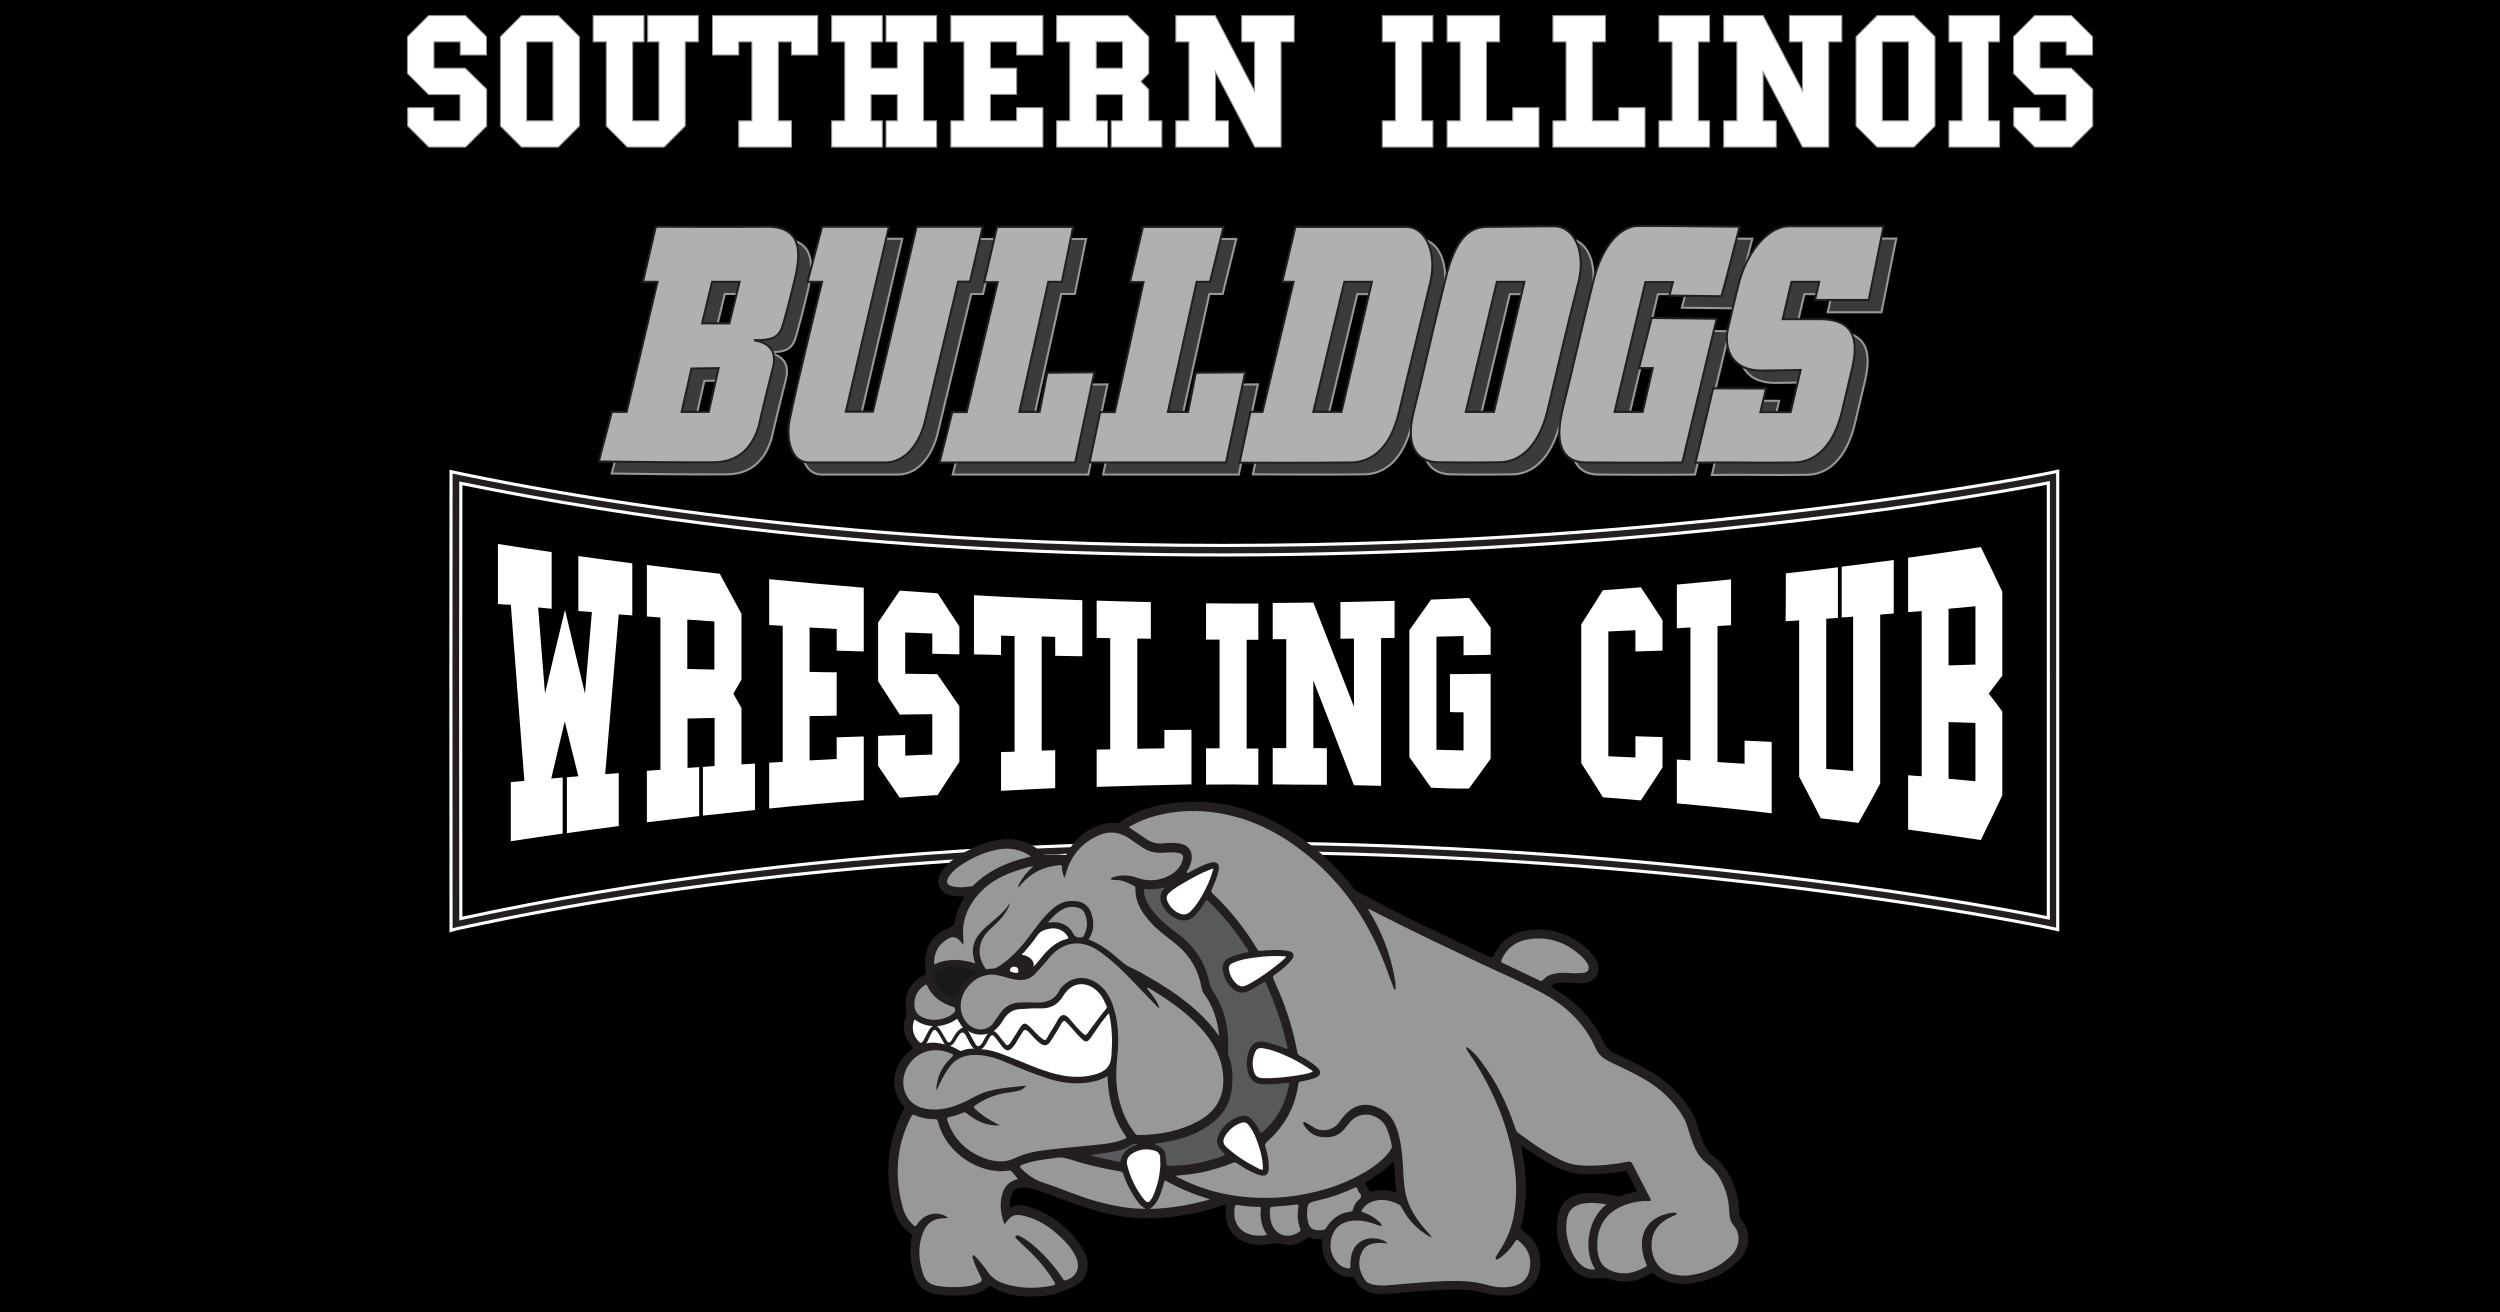 <?xml version="1.0" encoding="utf-8"?>
<!-- Generator: Adobe Illustrator 26.5.0, SVG Export Plug-In . SVG Version: 6.00 Build 0)  -->
<svg version="1.1" id="Banner_00000002370928143762477440000003144886751426026925_"
	 xmlns="http://www.w3.org/2000/svg" xmlns:xlink="http://www.w3.org/1999/xlink" x="0px" y="0px" viewBox="0 0 1200 630"
	 style="enable-background:new 0 0 1200 630;" xml:space="preserve">
<style type="text/css">
	.st0{fill:#231F20;stroke:#FFFFFF;stroke-width:1.5;stroke-miterlimit:10;}
	.st1{fill:#FFFFFF;}
	.st2{fill:#231F20;}
	.st3{fill:#989898;}
	.st4{fill:#58595B;}
	.st5{fill:#191919;}
	.st6{fill:#3A3B3A;stroke:#989898;stroke-miterlimit:10;}
	.st7{fill:#B0B0B0;stroke:#231F20;stroke-miterlimit:10;}
	.st8{fill:#FFFFFF;stroke:#939598;stroke-width:0.5;stroke-miterlimit:10;}
</style>
<rect width="1200" height="630"/>
<g id="BD_Wrestling_Logo">
	<g id="Banner">
		<path id="White_Banner_Rim" class="st0" d="M216.5,446.6l0-2.8c-0.1-64.2-0.1-186.5,0-214.6l0-2.8l2.8,0.6
			c128.3,26.6,257.3,34.8,368,34.8c58.4,0,111.6-2.3,157-5.4c74.4-5.1,135.8-12.9,174.3-18.5c41.7-6.1,66.1-11,66.3-11.1l2.8-0.6
			v220l-2.8-0.6c-0.2-0.1-24.6-5.2-66.3-11.6c-38.5-5.9-99.9-14-174.3-19.3c-45-3.2-97.9-5.6-155.8-5.6
			c-110.9,0-240.4,8.7-369.2,36.7L216.5,446.6z M221.2,232c-0.1,32.1-0.1,146,0,208.9c86-18.6,179.4-30.1,277.6-34.4
			c79.4-3.5,162.2-2.2,246,3.8c74.5,5.3,136.1,13.4,174.7,19.3c33.7,5.1,56.1,9.5,63.7,11V231.8c-7.5,1.5-30,5.6-63.7,10.6
			c-38.5,5.6-100.1,13.4-174.7,18.5c-83.8,5.7-166.5,7-246,3.7C400.6,260.6,307.2,249.6,221.2,232z"/>
		<g id="WRESTLING_CLUB">
			<g>
				<path id="W-WRESTLING-CLUB_00000133517151542650085400000015009520575294465207_" class="st1" d="M239,289.9
					c0-9.6,0-19.2,0-28.8c8.6,1.4,17.2,2.7,25.8,3.9c0,9.1,0,18.1,0,27.2c-2.2-0.2-4.3-0.4-6.5-0.6c1.1,13.9,2.2,27.7,3.3,41.3
					c3.2-13.7,6.4-27.1,9.6-40.2c3.2,13.7,6.4,27.1,9.6,40.2c1.1-13.1,2.2-26.2,3.3-39.1c-2.2-0.2-4.3-0.4-6.5-0.5
					c0-8.8,0-17.6,0-26.4c8.6,1.2,17.2,2.4,25.9,3.5c0,8.3,0,16.7,0,25c-2.2-0.2-4.3-0.3-6.5-0.5c-2.2,25.2-4.3,50.8-6.5,76.7
					c2.2-0.2,4.3-0.3,6.5-0.5c0,8.5,0,16.9,0,25.4c-8.3,1.1-16.6,2.2-24.9,3.4c0-8.9,0-17.8,0-26.8c1.8-0.2,3.7-0.3,5.5-0.5
					c-2.2-8.6-4.3-17.4-6.5-26.3c-2.2,9-4.3,18.1-6.5,27.4c1.8-0.2,3.7-0.3,5.5-0.5c0,9,0,17.9,0,26.9c-8.3,1.2-16.6,2.4-24.9,3.7
					c0-9.5,0-18.9,0-28.4c2.2-0.2,4.3-0.4,6.5-0.6c-2.2-27.8-4.3-55.9-6.5-84.5C243.3,290.3,241.1,290.1,239,289.9z"/>
				<path id="R-WRESTLING-CLUB_00000145050103143036077300000006741481062741547943_" class="st1" d="M310.5,394.7
					c0-8.2,0-16.5,0-24.7c2.2-0.2,4.3-0.3,6.5-0.5c0-24.4,0-48.7,0-73.1c-2.2-0.2-4.3-0.3-6.5-0.5c0-8.2,0-16.5,0-24.7
					c11.7,1.5,23.3,2.9,35,4.2c3.5,6.5,6.9,12.9,10.4,19.2c0,10.5,0,21.1,0,31.6c-1.3,2.2-2.6,4.5-3.9,6.8c1.3,2.3,2.6,4.5,3.9,6.8
					c0,9,0,18.1,0,27.1c2.2-0.1,4.3-0.3,6.5-0.4c0,7.4,0,14.9,0,22.3c-8.3,0.9-16.7,1.8-25,2.7c0-7.8,0-15.6,0-23.4
					c1.9-0.1,3.7-0.3,5.6-0.4c0-7.7,0-15.4,0-23.1c-4.3,0.1-8.6,0.2-13,0.3c0,7.9,0,15.8,0,23.7c1.9-0.1,3.7-0.3,5.6-0.4
					c0,7.8,0,15.7,0,23.5C327.1,392.7,318.8,393.7,310.5,394.7z M329.9,321.1c4.3,0.1,8.6,0.2,13,0.3c0-7.7,0-15.4,0-23.1
					c-4.3-0.3-8.6-0.6-13-0.9C329.9,305.3,329.9,313.2,329.9,321.1z"/>
				<path id="E-WRESTLING-CLUB_00000132084773823988388640000013655438105166752386_" class="st1" d="M369.2,388.1
					c0-7.3,0-14.7,0-22c2.2-0.1,4.3-0.3,6.5-0.4c0-21.8,0-43.5,0-65.3c-2.2-0.1-4.3-0.3-6.5-0.4c0-7.3,0-14.7,0-22
					c15.1,1.5,30.3,2.9,45.4,4.1c0,10.2,0,20.4,0,30.6c-4.3-0.1-8.7-0.3-13-0.4c0-3.5,0-6.9,0-10.4c-4.3-0.2-8.7-0.5-13-0.7
					c0,7.1,0,14.2,0,21.3c4.3,0.1,8.7,0.2,13,0.2c0,6.9,0,13.9,0,20.8c-4.3,0.1-8.7,0.2-13,0.2c0,7.1,0,14.2,0,21.3
					c4.3-0.2,8.7-0.5,13-0.7c0-3.5,0-6.9,0-10.4c4.3-0.1,8.7-0.3,13-0.4c0,10.2,0,20.4,0,30.6C399.5,385.2,384.3,386.5,369.2,388.1z
					"/>
				<path id="S-WRESTLING-CLUB_00000078011778071758827810000017019456861709703829_" class="st1" d="M421.5,353.2
					c4.3-0.1,8.7-0.3,13-0.4c0,3.3,0,6.6,0,9.9c4.3-0.2,8.7-0.4,13-0.5c0-6.5,0-12.9,0-19.4c-5.2,0.1-10.4,0.1-15.6,0.2
					c-3.5-5.2-6.9-10.6-10.4-16c0-9.4,0-18.8,0-28.2c3.5-5.2,6.9-10.3,10.4-15.3c6.1,0.4,12.1,0.9,18.2,1.3
					c3.5,5.4,6.9,10.7,10.4,15.9c0,4.5,0,8.9,0,13.4c-4.3-0.1-8.7-0.2-13-0.3c0-3.2,0-6.5,0-9.7c-4.3-0.2-8.7-0.4-13-0.5
					c0,6.6,0,13.2,0,19.8c5.1,0.1,10.3,0.1,15.4,0.2c3.5,5.2,7.1,10.3,10.6,15.4c0,8.9,0,17.8,0,26.7c-3.5,5.2-6.9,10.5-10.4,15.9
					c-6.1,0.4-12.1,0.8-18.2,1.3c-3.5-5-6.9-10.2-10.4-15.3C421.5,362.6,421.5,357.9,421.5,353.2z"/>
				<path id="T-WRESTLING-CLUB_00000056420103275938661160000013151920405524777149_" class="st1" d="M480.5,379.6
					c0-6.2,0-12.4,0-18.6c2.2-0.1,4.3-0.1,6.5-0.2c0-18.5,0-37,0-55.5c-2.2-0.1-4.3-0.1-6.5-0.2c0,3.1,0,6.2,0,9.3
					c-4.3-0.1-8.7-0.2-13-0.3c0-9.5,0-18.9,0-28.4c17.3,1,34.7,1.8,52,2.4c0,9,0,18,0,26.9c-4.3-0.1-8.7-0.1-13-0.2c0-3,0-6.1,0-9.1
					c-2.2-0.1-4.3-0.1-6.5-0.2c0,18.3,0,36.5,0,54.8c2.2-0.1,4.3-0.1,6.5-0.2c0,6.1,0,12.1,0,18.2
					C497.8,378.7,489.1,379.1,480.5,379.6z"/>
				<path id="L2-WRESTLING-CLUB_00000022536462936695180570000007796503923253184670_" class="st1" d="M526.4,377.7
					c0-6,0-11.9,0-17.9c2.2,0,4.3-0.1,6.5-0.1c0-17.8,0-35.6,0-53.4c-2.2,0-4.3-0.1-6.5-0.1c0-6,0-11.9,0-17.9
					c8.7,0.3,17.4,0.5,26,0.7c0,5.9,0,11.7,0,17.6c-2.2,0-4.3-0.1-6.5-0.1c0,17.6,0,35.3,0,52.9c4.3-0.1,8.7-0.1,13-0.2
					c0-2.9,0-5.8,0-8.8c4.3,0,8.7-0.1,13-0.1c0,8.7,0,17.5,0,26.2C556.8,376.8,541.6,377.2,526.4,377.7z"/>
				<path id="I-WRESTLING-CLUB_00000015319994468858473930000008623405718542440330_" class="st1" d="M578.9,376.6
					c0-5.8,0-11.6,0-17.4c2.2,0,4.3,0,6.5,0c0-17.4,0-34.8,0-52.2c-2.2,0-4.3,0-6.5,0c0-5.8,0-11.6,0-17.4
					c8.4,0.1,16.7,0.1,25.1,0.1c0,5.8,0,11.6,0,17.4c-1.9,0-3.7,0-5.6,0c0,17.4,0,34.8,0,52.2c1.9,0,3.7,0,5.6,0
					c0,5.8,0,11.6,0,17.4C595.6,376.5,587.3,376.5,578.9,376.6z"/>
				<path id="N-WRESTLING-CLUB_00000015338576346765732840000011383196320984414345_" class="st1" d="M610.9,376.5
					c0-5.8,0-11.6,0-17.4c2.2,0,4.3,0,6.5,0c0-17.4,0-34.8,0-52.3c-2.2,0-4.3,0-6.5,0c0-5.8,0-11.6,0-17.4c6.5,0,13-0.1,19.5-0.2
					c6.5,16.6,13,33.2,19.5,50c0-10.9,0-21.8,0-32.7c-2.2,0-4.3,0.1-6.5,0.1c0-5.9,0-11.7,0-17.6c8.7-0.2,17.4-0.4,26-0.6
					c0,5.9,0,11.9,0,17.8c-2.2,0-4.3,0.1-6.5,0.1c0,23.6,0,47.3,0,70.9c-4.3-0.1-8.7-0.2-13-0.3c-6.5-16.9-13-33.6-19.5-50.3
					c0,10.8,0,21.6,0,32.5c2.2,0,4.3,0,6.5,0.1c0,5.8,0,11.7,0,17.5C628.3,376.7,619.6,376.6,610.9,376.5z"/>
				<path id="G-WRESTLING-CLUB_00000083071469678296425220000018442396241288766357_" class="st1" d="M686.9,378.1
					c-3.5-4.9-6.9-9.8-10.4-14.7c0-20.3,0-40.6,0-60.9c3.5-4.9,6.9-9.7,10.4-14.7c6.1-0.2,12.1-0.5,18.2-0.8
					c3.5,4.7,6.9,9.5,10.4,14.3c0,4.3,0,8.7,0,13c-4.3,0.1-8.7,0.2-13,0.2c0-3.1,0-6.1,0-9.2c-4.3,0.1-8.7,0.2-13,0.3
					c0,18.1,0,36.2,0,54.3c4.3,0.1,8.7,0.2,13,0.3c0-6.1,0-12.2,0-18.3c-2.2,0-4.3,0-6.5-0.1c0-6.1,0-12.1,0-18.2
					c6.5-0.1,13-0.1,19.5-0.2c0,13.6,0,27.2,0,40.8c-3.5,4.8-6.9,9.6-10.4,14.3C699,378.6,692.9,378.4,686.9,378.1z"/>
				<path id="C-WRESTLING-CLUB_00000048489095346157005340000007213850374934718138_" class="st1" d="M769.4,382.7
					c-3.5-5.6-6.9-11-10.4-16.4c0-22.2,0-44.4,0-66.6c3.5-5.4,6.9-10.9,10.4-16.4c6.1-0.4,12.1-0.9,18.2-1.4
					c3.5,5.2,6.9,10.4,10.4,15.8c0,4.9,0,9.7,0,14.6c-4.3,0.1-8.7,0.3-13,0.4c0-3.4,0-6.8,0-10.2c-4.3,0.2-8.7,0.4-13,0.6
					c0,20,0,39.9,0,59.9c4.3,0.2,8.7,0.4,13,0.6c0-3.4,0-6.8,0-10.2c4.3,0.1,8.7,0.3,13,0.4c0,4.9,0,9.7,0,14.6
					c-3.5,5.3-6.9,10.6-10.4,15.8C781.6,383.6,775.5,383.2,769.4,382.7z"/>
				<path id="L1-WRESTLING-CLUB_00000154420648840175146800000000236278257983449756_" class="st1" d="M804.9,385.6c0-7,0-14,0-21
					c2.2,0.1,4.3,0.2,6.5,0.4c0-21.3,0-42.5,0-63.8c-2.2,0.1-4.3,0.2-6.5,0.4c0-7,0-14,0-21c8.7-0.8,17.3-1.6,26-2.5
					c0,7.3,0,14.7,0,22c-2.2,0.1-4.3,0.3-6.5,0.4c0,21.8,0,43.5,0,65.3c4.3,0.3,8.7,0.5,13,0.8c0-3.7,0-7.4,0-11.1
					c4.3,0.2,8.6,0.4,13,0.6c0,11.4,0,22.8,0,34.3C835.2,388.5,820.1,387,804.9,385.6z"/>
				<path id="U-WRESTLING-CLUB_00000134961699353436532660000005181064121025942191_" class="st1" d="M857.2,275.2
					c8.3-0.9,16.7-1.9,25-2.9c0,8.1,0,16.2,0,24.3c-1.9,0.1-3.7,0.3-5.6,0.4c0,24,0,48.1,0,72.1c4.3,0.3,8.6,0.6,12.9,1
					c0-24.7,0-49.4,0-74.1c-1.8,0.1-3.7,0.3-5.5,0.4c0-8.1,0-16.3,0-24.4c8.3-1,16.6-2.1,25-3.2c0,8.6,0,17.1,0,25.7
					c-2.2,0.2-4.3,0.3-6.5,0.5c0,27,0,54.1,0,81.1c-3.5,6.5-6.9,12.8-10.4,18.9c-6-0.8-12.1-1.5-18.1-2.2c-3.5-6.8-6.9-13.4-10.4-20
					c0-25,0-50,0-75c-2.2,0.1-4.3,0.3-6.5,0.4C857.2,290.6,857.2,282.9,857.2,275.2z"/>
				<path id="B-WRESTLING-CLUB_00000102504925761015190440000006840385274665329076_" class="st1" d="M915.9,398.2
					c0-8.7,0-17.4,0-26.1c2.2,0.2,4.3,0.4,6.5,0.5c0-26.4,0-52.9,0-79.3c-2.2,0.2-4.3,0.4-6.5,0.5c0-8.7,0-17.4,0-26.1
					c11.6-1.6,23.3-3.3,34.9-5.1c3.4,7,6.9,14.1,10.3,21.4c0,13.4,0,26.8,0,40.3c-2.2,2.9-4.3,5.8-6.5,8.6c2.2,2.8,4.3,5.7,6.5,8.6
					c0,13.4,0,26.8,0,40.3c-3.4,7.3-6.9,14.4-10.3,21.4C939.2,401.5,927.5,399.8,915.9,398.2z M935.3,319.4
					c4.3-0.1,8.6-0.3,12.9-0.4c0-9.3,0-18.6,0-28c-4.3,0.4-8.6,0.8-12.9,1.2C935.3,301.3,935.3,310.4,935.3,319.4z M935.3,373.8
					c4.3,0.4,8.6,0.8,12.9,1.2c0-9.3,0-18.6,0-28c-4.3-0.1-8.6-0.3-12.9-0.4C935.3,355.7,935.3,364.7,935.3,373.8z"/>
			</g>
		</g>
	</g>
	<g id="BD-Body">
		<path id="Outline" class="st2" d="M836.2,585.9c-1.2-1.4-1.5-3.1-1.5-4.9c0-4.7-1.2-9.2-3-13.5c-2.1-5-5-9.5-9.5-12.8
			c-3.6-2.7-5-7-6.4-11.1c-1-3-1.7-6.1-3.2-8.8c-5.4-9.6-13.1-16.6-22.6-21.8c-4.9-2.7-9.9-5-14.9-7.4c-2.3-1.1-4-2.7-5.2-5.1
			c-4-8.7-9.9-15.9-17.5-21.6c-2.6-1.9-5.3-3.6-8.1-5.4c1.8-1.7,3.8-1.7,5.9-1.8c3.5,0,6.9,0.5,10.4,0.1c5.8-0.7,8.5-6.1,5.5-11.2
			c-0.9-1.5-1.9-2.9-3.1-4c-8.2-8-18-11.6-29.4-10.1c-7.2,1-12.7,4.6-16.1,11.1c-1.2,2.3-1.2,2.3-3.5,1.2
			c-21-9.9-42.1-19.7-62.5-30.9c-0.5-0.3-1-0.6-1.4-1.1c-7.2-9.3-15.5-17.4-25-24.2c-19.6-14-41-20.6-65.1-16.7
			c-8.2,1.3-16,3.9-22.8,9c-0.4,0.3-0.8,0.3-1.2,0.2c-3-0.4-5.9,0.1-8.7,1.1c-6.7,2.5-11.7,6.9-15,13.3c-0.2,0.4-0.3,1-1.1,0.9
			c-3-0.4-5.9-0.3-8.9-0.2c-0.8,0-1.5-0.2-2.1-0.8c-5.9-5.6-13-7.4-20.8-6.3c-5.6,0.8-10.7,3-15.7,5.6c-4,2.1-7.7,4.5-10.6,8.1
			c-1.4,1.7-2.5,3.5-2.7,5.7c-0.3,3.9,2.3,6.7,6.8,7.5c1.9,0.3,3.8,0.2,5.8,0.4c-0.3,0.5-0.5,0.9-0.7,1.3c-1.8,3.1-3.3,6.4-3.8,10
			c-0.3,2.1-1.1,3-3,3.7c-5.7,2.1-9.6,6-11,12.2c-0.6,2.9-0.6,5.8-0.1,8.7c0.2,1.1-0.1,1.6-1.1,2c-6.2,2.8-9.4,8.6-8.4,15.5
			c0.3,2,0.4,3.8-0.5,5.6c-0.3,0.6-0.4,1.3-0.5,2c-0.5,3.9,0.9,7.2,3.3,10.1c1.3,1.5,1.3,1.5-0.3,2.8c-0.8,0.7-1.7,1.4-2.4,2.2
			c-6.5,6.7-7.1,16.8-1.2,23.9c0.9,1.1,0.9,1.8,0.2,2.9c-0.7,0.9-1.2,2-1.6,3c-6,13.7-7,27.9-3.4,42.3c1.4,5.5,3.8,10.5,8.9,13.7
			c0.7,0.4,0.3,0.8,0.2,1.3c-1.2,6.4-0.8,12.8,1.4,19c1.6,4.5,4.6,7.4,9.2,8.4c4.5,1,9.1,1,13.7,0.8c3.4-0.1,6.7-0.8,9.8-2.2
			c1.4-0.6,2.3-2.4,3.6-2.2c1.3,0.2,2.6,1.4,3.9,2c7.8,3.2,16,3.5,24.2,2.3c4.2-0.6,8-2.4,11.7-4c4.3-1.9,6.9-5.4,7-10.3
			c0.1-3.2-1.2-6.1-2.8-8.7c-5.4-8.4-12.7-14.4-21.8-18.1c-4-1.6-8.3-3.2-12.7-1c-0.1-2.3,0.1-4.4,0.9-6.4c0.8-2,2.2-3.1,4.4-3.2
			c2.5-0.1,4.9,0.4,7.3,1.1c6.9,2.2,13.6,5.2,20.5,7.5c8.4,2.8,16.9,5.1,25.7,5.9c9.5,0.9,18.9-0.1,28.2-1.9
			c5.6-1.1,11.2-2.6,16.6-4.5c0.1,0.2,0.1,0.3,0.1,0.3c-0.1,0.7-0.2,1.5-0.2,2.2c-0.3,6,1.5,11,6.6,14.3c3.4,2.2,7.1,2.8,11.1,2.6
			c3.5-0.1,6.8-1.4,10.4-0.2c3.9,1.2,7.6-0.6,10.8-2.9c0.5-0.3,0.8-0.7,1.6-0.4c1.5,0.7,3,0.9,4.6,0.7c1-0.1,1.4,0.1,1.2,1.2
			c-0.2,0.8-0.1,1.7,0,2.5c0.7,8.7,6.8,15,14.5,14.6c0.7,0,0.9,0.4,1.1,0.9c1.8,3.7,4.7,5.9,8.7,6.8c2.6,0.6,5.2,0.6,7.8,0.3
			c8.5-0.7,17-1.5,25.5-1.9c5.1-0.2,10.2-0.2,15.3,0.4c3.2,0.4,6.3,1.6,9.6,2c4.2,0.6,8.3,0.6,12.3-0.7c8.1-2.6,10.6-10,9.8-17.2
			c-0.6-5.7-3.8-9.9-8.4-13c-0.6-0.4-1.1-0.7-0.8-1.6c3-10.9,3-22,1.2-33.1c-0.3-2-0.7-3.9-1.1-6.2c4,2.8,7.8,5.3,11.7,7.7
			c6.3,3.8,12.9,6.4,20.4,6.3c5.9-0.1,11.7-0.6,17.4-1.5c0.5-0.1,1-0.4,1.4,0.3c1.6,3.1,3.2,6.2,4.9,9.4c-3,0.6-5.8,1.2-8.5,2.3
			c-0.5,0.2-0.9,0-1.3-0.1c-5.4-1.2-10.8-2-16.3-1.3c-6.2,0.8-10.6,4.2-11.8,10c-1.8,8.8,0,17,5.1,24.2c3.2,4.5,7.6,7.1,13.2,6.5
			c2.6-0.3,4.8,0,7.3,0.7c6.6,2.1,12.9,0.7,18.8-2.9c0.8-0.5,1.2-0.5,1.8,0.2c1.1,1.1,2.3,1.9,3.7,2.5c5,2.5,10.2,2.7,15.5,1.8
			c8.3-1.5,15.7-4.9,21.6-11.3C840.3,599.3,840.3,590.6,836.2,585.9z M658.6,571.9c-0.5,0.1-0.9,0-1.2-0.4c-0.2-0.3-0.4-0.5-0.6-0.8
			c-1.8-2.6-1.8-2.9,0.8-4.5c3.9-2.4,7.5-5,10.7-8.3c0.2-0.2,0.4-0.3,0.7-0.6c0.6,5.1,0.4,10,1.4,15.1
			C666.4,571.2,662.6,570.8,658.6,571.9z"/>
		<g id="Gray-Parts">
			<g id="Leg-and-Paw">
				<path id="Leg-and-Paw-1" class="st3" d="M482.3,587.5c0.1-0.1,0.2-0.1,0.2-0.2c2.9-4.1,4.5-4.8,9.3-3.6
					c6.7,1.6,12.3,5.4,17.3,10.1c3,2.8,5.7,5.9,7.4,9.7c2.2,4.9,0.3,9.3-4.7,11c-0.7,0.2-1.1,0.1-1.5-0.5c-3.9-6-8.6-11.3-13.9-15.9
					c-1.8-1.6-3.7-3-5.8-4.2c-0.5-0.3-1.1-0.5-1.6-0.7c-0.5-0.2-1.1-0.4-1.5,0.1c-0.4,0.6,0.1,1.1,0.5,1.4c1.7,1.6,3.3,3.3,5.1,4.9
					c5,4.7,9.4,9.8,13,15.8c0.5,0.9,0.6,1.3-0.6,1.6c-7.9,1.6-15.8,1.7-23.6-0.9c-3.1-1-5.7-2.7-7.7-5.5c-1.8-2.6-3.7-5.1-5.9-7.3
					c-0.3-0.3-0.7-1-1.2-0.7c-0.6,0.3-0.2,1-0.1,1.5c1,3.2,2.4,6.1,3.9,9.1c0.6,1.3,0.3,1.9-0.8,2.5c-2,1-4.2,1.6-6.4,1.8
					c-4.8,0.5-9.6,0.5-14.3-0.4c-3.1-0.6-5.3-2.4-6.3-5.5c-2.2-6.8-2.7-13.6,0.1-20.3c1.7-4.1,4.8-6.4,9.3-6.5
					c0.8,0,1.6-0.1,2.6-0.2c-3.5-2.9-8.8-2.7-12.4,0.3c-1,0.9-2,1.9-2.6,3c-0.5,0.8-0.8,0.9-1.5,0.3c-2.8-2.4-4.5-5.5-5.4-9
					c-3.9-14.6-3-28.9,3.8-42.5c0.9-1.9,1-1.9,2.9-1.1c2.8,1.2,5.7,1.6,8.7,1.6c1,0,1.4,0.2,1.6,1.2c3.4,13.3,16,22.6,28.2,23.7
					c2,0.2,4,0,5.9-0.2c0.5-0.1,0.8-0.1,1.2,0.3c1,1.2,2.1,2.4,3.1,3.7c-1,0.4-1.9,0.6-2.8,1.1c-2.7,1.4-4.1,3.7-4.8,6.5
					c-1.2,4.4-0.7,8.6,0.7,12.9C481.7,586.6,481.8,587.1,482.3,587.5z"/>
				<path id="Paw-4" class="st3" d="M608.2,592.8c-3.9,0.6-7.5,0.5-10.8-1.4c-4.5-2.6-5.6-7.6-4.6-12.4c0.1-0.6,0.5-0.7,1-0.6
					c3.5,0.5,7.1,0.9,10.6,0.9c0.7,0,0.9,0.3,0.8,1C604.7,584.7,605.6,588.8,608.2,592.8z"/>
				<path id="Paw-3" class="st3" d="M771.1,578.1c-8.9,6.8-11.4,22-5.4,31.2c-2.6,0.3-4.8-0.5-6.7-2.1c-2.7-2.3-4.3-5.3-5.5-8.6
					c-1.4-4.1-2.1-8.2-1.5-12.6c0.6-4.8,2.9-7.3,7.5-8.2C763.3,577.1,767,577.4,771.1,578.1z"/>
				<path id="Paw-2" class="st3" d="M627.4,583.4c0.1-6.1,0.1-6,5.6-7.3c5.8-1.3,11.4-3.3,16.8-5.8c1-0.5,1.6-0.6,1.9,0.7
					c0.1,0.5,0.4,1.1,0.8,1.5c1.2,1.3,1.1,2.3-0.3,3.4c-1.5,1.2-2.3,2.9-2.8,4.7c-0.2,0.7-0.5,0.9-1.2,1c-5.1,0.6-8.9,3.3-11.6,7.7
					c-0.3,0.6-0.7,0.9-1.3,1c-1.3,0.3-2.6,0.3-3.8,0.1c-2.2-0.3-3.5-2.1-3.8-4.9C627.4,584.6,627.4,583.8,627.4,583.4z"/>
				<path id="Paw-1" class="st3" d="M609.5,582.4c0-3.2,0-3.1,3-3.3c3.3-0.2,6.5-0.5,9.7-0.9c1.2-0.2,1.1,0.3,1,1.1
					c-0.4,2.8-0.5,5.7,0.3,8.5c0.1,0.2,0.1,0.5,0.2,0.7c0.8,2.4,0.8,2.4-1.4,3.6c-6,3-11.9-0.6-12.6-7.7
					C609.6,583.7,609.6,583,609.5,582.4z"/>
			</g>
			<g id="Chest">
				<path id="Chest2" class="st3" d="M549.9,580.2c-8.1,0.1-16-1.5-23.7-3.6c-8.7-2.4-17-6.2-25.6-9c-4.1-1.3-7.4-3.7-10.4-6.7
					c-1-1-0.7-1.4,0.4-1.8c3.9-1.6,8.1-2.2,12.3-2.8c0.8-0.1,1.7-0.1,2.5-0.3c4.5-1.3,8.5,0.7,12.7,1.9c6.5,1.8,13,3.3,19.7,4.4
					c0.7,0.1,1.1,0.4,1.3,1.1c1.3,3.8,3,7.4,5.2,10.8C545.8,576.6,547.3,578.9,549.9,580.2z"/>
				<path id="Chest-1" class="st3" d="M551.9,580.3c4.9-3.4,5.5-8.8,7.2-13.8c6.8,3.9,13.9,6.8,21.7,9.2
					C571.1,578.5,561.7,580,551.9,580.3z"/>
			</g>
			<path id="Tail" class="st3" d="M754.3,467.1c-2.8-0.2-5.6-0.3-8.4,0.3c-2.1,0.4-3.9,1.4-5.3,3c-0.5,0.5-0.8,0.6-1.5,0.3
				c-5.9-2.8-11.8-5.7-17.7-8.4c-0.9-0.4-1-0.8-0.6-1.7c2.4-5.5,6.8-8.7,12.5-9.7c10.3-1.7,19.2,1.6,26.6,8.9c0.9,0.9,1.7,2,2.3,3.1
				c1,2.1,0.1,3.9-2.2,4.1c-1,0.1-2,0.1-3,0.1C756.1,467.3,755.2,467.2,754.3,467.1z"/>
			<path id="Body" class="st3" d="M832.2,588.3c-1.7-1.9-2.1-4.5-2.2-7c-0.1-5.3-1.6-10.3-4-14.9c-1.7-3.2-3.9-5.8-6.8-8
				c-4.2-3.2-6.2-8.1-7.8-13c-1-3-1.7-6.2-3.3-9c-4.5-7.7-10.8-13.6-18.3-18.1c-5.6-3.3-11.5-6-17.4-8.8c-2.8-1.4-5.1-3.2-6.4-6.2
				c-5.2-11.7-13.8-20.1-24.7-26.1c-9.8-5.4-20.1-9.8-30.3-14.6c-16.9-8-33.9-16-50.6-24.6c-1.2-0.6-2.3-1.2-3.5-1.8
				c-0.2,0.5,0,0.6,0.1,0.8c6.1,9.9,10.3,20.6,12.4,32.2c0.3,1.9,0.8,3.9,0.3,5.9c-0.8-0.3-0.8-1-1-1.5c-0.9-2.4-1.8-4.9-2.7-7.3
				c-7.9-22.1-20.2-41.1-38.5-55.9c-12.4-10.1-26.1-17.3-41.9-20c-10.5-1.8-20.9-1.5-31.2,1.3c-4,1.1-7.9,2.6-11.5,4.7
				c-0.3,0.2-1.5,0.3-0.4,1.1c2.6,1.8,5.2,3.5,7.8,5.3c2.4,1.6,5.1,2.3,8,2c2.7-0.3,5.3-0.3,8,0.1c4.2,0.7,6.4,3.9,5.6,8.1
				c-0.3,1.6-0.9,3.1-1.7,4.5c-0.2,0.4-0.9,0.8-0.5,1.3c0.5,0.6,1,0,1.4-0.3c3.2-1.6,6.4-3.5,9.9-4.4c3.2-0.8,4.6,0.6,3.9,3.8
				c-0.6,3.1-1.9,6-3.2,8.9c-0.4,0.9-0.4,1.4,0.3,2c8.4,7.9,15.5,16.9,21.5,26.8c0.4,0.7,0.8,0.8,1.6,0.8c2.1-0.2,4.2-0.4,6.4-0.4
				c2.6,0,5.3-0.1,7.8,0.7c1.6,0.5,2,1.9,1.1,3.4c-0.6,0.9-1.3,1.7-2.1,2.5c-2,1.9-4,3.6-6.2,5.1c-1.1,0.8-1.3,1.3-0.7,2.6
				c5.2,11.1,9.1,22.6,11.3,34.7c0.2,0.8,0.5,1.4,1.3,1.8c2.9,1.6,5.8,3.2,8.3,5.6c2.1,2,1.8,3.8-0.9,4.9c-2.3,0.9-4.6,1.4-7,1.8
				c-0.7,0.1-1.1,0.4-1.2,1.2c-1.5,11.3-6.8,20.5-15.2,27.9c-0.8,0.7-0.9,1.3-0.6,2.3c1,3.4,1.8,6.9,1.6,10.5
				c-0.1,2.8-1.5,3.8-4.2,3.1c-0.6-0.2-1.2-0.4-1.8-0.6c-3.3-1.3-6.3-3.1-9.2-5.1c-0.7-0.5-1.3-0.6-2.2-0.2
				c-4.6,1.9-9.3,3.3-14.1,4.4c-4.2,0.9-8.6,1.3-13.3,1.8c0.7,0.4,1,0.6,1.3,0.8c10.3,5.3,21.2,8.4,32.8,9.4
				c8.4,0.7,16.7,0.5,25-0.9c12.2-2,23.8-5.8,34.3-12.6c3.8-2.5,7.3-5.3,9.9-9.2c0.3-0.5,0.7-1,0.6-1.8c-0.5-2.9-1.3-5.6-2.4-8.3
				c-2.7-6.8-12.6-9.9-18.2-2.6c-0.4,0.6-0.9,1.1-1.3,1.6c-3,4.4-7.3,5.7-12.4,4.9c-3.5-0.6-6-2.6-7.9-5.6c-0.3-0.4-0.6-0.9-0.2-1.4
				c0.4-0.4,0.9,0,1.2,0.2c1.3,0.8,2.7,1.5,4,2.4c4.1,2.6,9.8,0.8,12.1-2.9c0.6-1,1.4-1.9,2.2-2.8c5.3-6.2,11.8-6.8,18.8-2.6
				c4.2,2.5,6.1,6.9,7.3,11.5c1.8,6.6,2,13.5,2.4,20.3c0.3,4.3,0.7,8.5,2.3,12.5c2.2,5.6,5.7,10.3,9.7,14.6c0.5,0.6,1.1,1.1,1.5,2.1
				c-0.5-0.2-0.7-0.3-0.9-0.4c-5.9-3.3-10.4-8-13.5-14c-0.3-0.5-0.5-1-1.1-1.3c-3.3-1.7-6.7-2.7-10.4-2.2c-3.1,0.5-5.8,1.8-7.5,4.6
				c-0.4,0.7-0.4,0.9,0.5,1.2c2.8,0.9,5.3,2.4,7.5,4.4c0.6,0.5,1.3,1.1,1.4,2c-0.5,0.3-1,0.1-1.4-0.1c-1.2-0.4-2.3-0.8-3.5-1.2
				c-3.8-1.2-7.7-1.6-11.6-0.6c-4.1,1.1-6.7,4-7.7,8.2c-1,4.5,0.1,8.6,3.3,11.9c1.3,1.3,2.8,2,4.6,2.3c0.9,0.2,1.4,0,1.3-1.1
				c-0.1-1.1,0.1-2.3,0.2-3.4c0.8-8.6,8.5-11.7,15.3-9c0.8,0.3,1.6,0.7,2.4,1.6c-1.1-0.1-2-0.3-2.9-0.3c-3.8,0-7.5,0.3-9.5,4.4
				c-2.2,4.6-1.4,9,1.3,13.1c1,1.6,2.7,2.3,4.5,2.6c2.7,0.5,5.3,0.4,8,0.1c8.8-0.7,17.6-1.6,26.5-1.9c6.7-0.2,13.4,0,20,1.9
				c3.6,1.1,7.4,1.4,11.2,0.8c4.7-0.7,7.9-3.3,8.9-7.6c1.3-5.9-0.4-10.7-5.1-14.4c-0.8-0.6-1.1-0.7-1.7,0.3c-2,3.2-4.5,5.9-7.5,8
				c-0.5,0.4-1.1,1-1.7,0.5c-0.6-0.5,0-1.2,0.3-1.7c0.6-1,1.2-2.1,1.9-3.1c3.7-5.8,5.9-12.2,6.8-19.1c1.5-10.7,0.3-21.3-2.3-31.8
				c-3.9-15.8-10.8-30.3-20-43.7c-0.5-0.7-1-1.4-1.1-2.4c0.8,0.2,1.3,0.6,1.8,1c2.4,1.9,4.3,4.3,6.1,6.8
				c7.1,9.5,12.1,20.1,15.8,31.3c0.3,0.8,0.5,1.4,1.2,2c4.7,3.4,9.3,6.8,14.3,9.7c3.8,2.2,7.5,4.4,11.9,5.4c4.7,1,9.5,0.8,14.3,0.5
				c4.1-0.3,8.2-0.9,12.2-1.7c1.2-0.2,1.8,0.1,2.4,1.3c2.6,5.2,5.3,10.3,8,15.5c1.1,2.1,1.1,2.1-1.3,2.1c-4.6,0-8.9,1-13,3
				c-8.6,4.2-11.4,12.2-10.6,20.8c0.4,4.1,2,7.7,6,9.4c6,2.7,11.7,1.5,17.2-1.7c0.7-0.4,0.5-0.8,0.2-1.4c-0.8-1.7-1.3-3.5-1.7-5.4
				c-1.6-8.8,1.9-15.3,10-18.1c1.7-0.6,3.5-1,5.4-1c0.3,0,0.8,0.1,0.9,0.4c0.1,0.4-0.3,0.6-0.6,0.7c-0.9,0.4-1.8,0.7-2.7,1.2
				c-5,2.5-8.3,6.2-8.7,12.1c-0.5,7.5,3.6,13.7,10.3,15.2c2.7,0.6,5.5,0.8,8.3,0.4c7.5-1.1,14.2-4,19.7-9.5
				C835,598.7,835.8,592.3,832.2,588.3z"/>
			<g id="Head">
				<path id="Chin" class="st3" d="M492.6,521.1c-8.4,1.1-17,1-24.7,5.3c-4.1,2.2-8.3,4.3-12.9,5.4c-3.9,0.9-7.7,1.1-11.6,0.2
					c-7.9-1.7-11.5-9.8-9.1-17c2.9-8.8,12-13.1,21-9.8c2.8,1,2.8,1,0.7,3.1c-4.2,4.2-6.1,8.3-6.7,15.1c0.8-1.1,1.3-2.2,1.8-3.3
					c1.4-2.8,2.9-5.6,4.8-8.1c2.7-3.6,6.4-5.4,10.9-5.6c5.4-0.2,10.4,1.1,15.3,3.2c6.9,2.9,13.8,5.8,20.9,8.1
					c7.6,2.4,15.4,3.2,23.3,1.1c1.8-0.5,3.5-1.3,5.3-2.2c0.2,4.2,0.6,8.2,1.5,12.2c1.3,5.8,3.5,11.3,7,16.1c0.9,1.3,0.5,1.5-0.7,2
					c-3.9,1.5-7.9,2.1-12,2.5c-8.2,0.9-16.4,1.5-24.5,2.5c-5.4,0.6-10.7,1.6-15.7,4c-5,2.4-10.1,1.8-15.1-0.1
					c-8.4-3.3-14.3-9-17.3-17.8c-0.4-1.2-0.3-1.6,1.1-1.9c2.1-0.4,4.1-1,6.1-1.9c1-0.5,1.6-0.3,2.3,0.4c4.5,3.6,9.4,5.9,15.6,5.6
					c-2.3-1.3-4.3-2.3-6.2-3.5c-2-1.3-3.9-2.8-5.6-4.4c-0.8-0.7-0.9-1.1,0.1-1.8c5.1-3.5,10.6-5.5,16.7-6.2c2.1-0.3,4.1-0.6,6-1.5
					C491.3,522.2,492.1,521.8,492.6,521.1C492.6,521.1,492.6,521.1,492.6,521.1z"/>
				<path id="Cheek" class="st3" d="M556.6,483.8c-1.4-3.8-3.9-6.6-6.2-9.6c0.9-0.2,1.5,0.4,2.1,0.7c9.7,5.9,19.1,12.4,26.3,21.5
					c4.3,5.4,7.4,11.4,8.2,18.5c1.2,10.7-2.8,18.5-12.3,23.5c-8.9,4.7-18.6,6.4-28.5,6.4c-0.9,0-1.3-0.6-1.7-1.2
					c-4.3-5.6-6.8-12.1-8-19c-1-5.8-0.8-11.7-0.2-17.5c0.9-8.5,0.6-16.9-2.3-25.1c-1.8-5-4.8-9.1-9.7-11.4
					c-5.2-2.3-10.6-1.2-14.5,3.1c-0.4,0.4-0.9,0.9-1.1,1.4c-2.5,5.1-6.8,6.4-12,6.1c-2.5-0.1-4.9-0.1-7.4,0c-4,0.2-7.1,2-9.3,5.3
					c-0.8,1.2-1.8,2.4-2.6,3.7c-3.5,5.8-10.5,4.7-13.9,0c-3.4-4.6-3.1-11.2,0.7-16.1c2.6-3.4,6-5.6,10.3-6.2
					c2.5-0.4,4.8,0.3,7.2,0.9c2.1,0.6,4.3,1.3,6.5,1.5c3.3,0.4,6.4-0.3,8.8-3c2.2-2.5,4.5-4.9,6.6-7.5c5.8-7.1,14.5-9.7,23.7-3.4
					c6.4,4.4,12,9.9,17.3,15.5c3.4,3.6,6.8,7.1,10.3,10.7C555.3,483.1,555.7,483.6,556.6,483.8z"/>
				<path id="Upper-Lip" class="st3" d="M447.6,489.5c-1,0-2.5-0.3-4.1-0.9c-3.1-1.2-4.7-3.3-4.6-6.7c0.1-3.9,1.7-6.9,5-9
					c0.5-0.3,0.8-0.5,1.1,0.2c2.6,5.6,7.2,8.6,12.8,10.3c0.7,0.2,0.9,1.8,0.3,2.5c-0.5,0.5-1.1,1-1.7,1.4
					C453.9,488.8,451.2,489.6,447.6,489.5z"/>
				<path id="Eye-Lid" class="st3" d="M502.9,442.8c2.5-2.8,4.8-5.3,8-6.7c2.4-1.1,4.8-1,7.2-0.2c1.5,0.5,2.3,1.7,2.8,3.1
					c1.4,3.5,1,6.9-0.7,10.2c-0.3,0.6-0.7,0.7-1.4,0.8c-1.7,0.1-2.9-0.3-3.8-2.1c-1.4-2.8-3.9-4.4-7-5.1
					C506.4,442.5,504.8,442.8,502.9,442.8z"/>
				<path id="Forehead" class="st3" d="M496,415.9c-2.9,2.5-5,5-6.6,8c-0.3,0.6-0.5,1.2-0.9,2c1-0.4,1.4-1.1,1.8-1.6
					c4.8-5.5,10.9-8.4,18.2-9c1-0.1,1.4,0.2,1.3,1.3c-0.1,0.5,0,1,0.1,1.5c0.3,1.1,0.6,2.1,0.9,3.3c0.7-1,0.8-2,1.1-3
					c2.5-8.2,7.7-14,15.4-17.4c5.3-2.4,10.3-1.6,15.1,1.7c2.1,1.4,4.1,2.9,6.3,4.3c3,1.9,6.4,2.6,9.9,2.3c2.3-0.2,4.6-0.3,7,0.1
					c2.1,0.4,2.7,1.3,2.1,3.4c-1,3.5-3.4,5.9-6.5,7.5c-5,2.6-10.2,2.9-15.5,1c-3.6-1.3-7.3-1.4-10.9-0.4c-0.6,0.2-1.2,0.3-1.7,1.1
					c0.9,0.5,1.9,0.4,2.9,0.4c3.2,0.1,5.8,1.6,8.5,2.9c0.4,0.2,0.5,0.6,0.5,1c-0.2,7.4,3.8,12.8,8.5,17.7c3.5,3.6,7.7,6.4,11.6,9.7
					c6.4,5.4,10.3,12.4,11.7,20.7c0.2,0.9,0.5,1.7,1,2.4c4.3,5.7,6.4,12.3,7.3,19.4c0,0.2,0,0.5,0,1c-3.2-4.6-6.8-8.5-10.8-12.1
					c-7.1-6.4-15-11.6-23.3-16.3c-2.7-1.5-5.4-3.2-8.3-4.4c-2.4-1-4.1-2.7-6-4.3c-2.1-1.9-4.3-3.6-6.7-5.2c-2.3-1.6-4.8-2.9-7.5-4
					c2.3-3.4,2.8-7.1,1.8-11c-1.4-5.7-5.1-7.9-11-7.4c-4.9,0.4-8.2,3.6-11.4,7c-4.1,4.4-7.3,9.6-11.2,14.2
					c-3.6,4.1-7.4,7.9-12.2,10.7c-1.6,0.9-3.3,0.4-4.9,0.8c-0.5,0.1-0.8-0.6-1-1c-3.3-5.1-3.6-11.7,1.8-17.3
					c2.4-2.5,5.1-4.6,7.2-7.4c1.4-1.9,2.7-3.8,3.2-6.2c-2.9,4.9-7.5,8-11.6,11.7c-1.7,1.6-3.3,3.3-4.5,5.3
					c-2.3,3.8-2.1,7.8-0.6,12.1c-6.7-2.1-13.2-2.5-19.7,0.5c-0.2-4.5,1.2-8.2,4.6-10.9c0.7-0.5,1.4-1,2.1-1.4c2.1-1.2,3.7-1,5.5,0.8
					c0.5,0.6,1,1.2,1.7,2c0.3-1.2,0.2-2.2,0.1-3.2c-0.8-8.2,2.1-15.2,7.4-21.1c5.7-6.4,13.1-9.8,21.1-12.1
					C492.4,416.5,493.9,415.9,496,415.9z"/>
				<path id="Ear" class="st3" d="M494.9,411.1c-3.3,0.8-6.3,1.6-9.2,2.6c-6.8,2.5-13,5.9-18.2,11c-0.3,0.3-0.6,0.7-1.1,0.7
					c-3.1,0.5-6.2,0.8-9.3,0c-2.7-0.6-3.2-2.2-1.7-4.5c1.4-2.2,3.3-4,5.5-5.4c5.8-3.9,12.1-6.8,19.1-7.9
					C485.2,406.9,490.2,407.8,494.9,411.1z"/>
			</g>
		</g>
		<g id="White-Parts">
			<g id="Spikes">
				<path id="Spike-5" class="st1" d="M557,558.6c-0.2,5.3-1.3,10.3-3.4,15.2c-0.2,0.5-0.4,0.9-0.7,1.3c-1.5,2.5-2.2,2.6-4.1,0.2
					c-3.6-4.6-6.1-9.8-7.6-15.5c-0.8-2.7,0-4.7,2.4-6.2c3.3-2,6.9-2.4,10.6-1.3c1.8,0.5,2.7,1.8,2.7,3.7
					C556.8,556.9,556.9,557.8,557,558.6z"/>
				<path id="Spike-4" class="st1" d="M606.2,559.9c0.1,1.8-0.1,1.9-1.7,1.2c-5.6-2.8-10.9-6-15.6-10.3c-2-1.8-2.1-3.3-0.8-5.6
					c1.6-2.6,3.8-4.6,6.6-5.8c2.6-1.2,3.6-0.9,5.3,1.5c1.8,2.5,2.9,5.3,3.9,8.2C605.1,552.6,606,556.1,606.2,559.9z"/>
				<path id="Spike-3" class="st1" d="M630.1,514.4c-2.2,1-4.4,1.3-6.7,1.7c-5.7,0.9-11.5,1.6-17.3,1.4c-2.3-0.1-3.5-0.9-4.2-3.1
					c-0.9-3-0.8-5.9,0.3-8.8c0.9-2.3,1.8-2.8,4.2-2.4c3.4,0.5,6.7,1.7,9.8,3.1c4.4,1.9,8.7,4.1,12.6,7
					C629.4,513.5,629.9,513.8,630.1,514.4z"/>
				<path id="Spike-2" class="st1" d="M617.5,459.1c-1.3,1.6-2.7,2.6-4,3.7c-4.6,3.6-9.3,7.1-14.5,9.8c-2.7,1.4-4.2,1.1-6.3-1.2
					c-1.5-1.7-2.5-3.7-2.8-6c-0.2-1.4,0.2-2.5,1.7-3.1c3.7-1.7,7.6-2.3,11.6-2.8C607.8,458.9,612.5,458.7,617.5,459.1z"/>
				<path id="Spike-1" class="st1" d="M582.4,416.9c-1.2,5-3.3,9.2-5.6,13.3c-1.5,2.6-3.2,5.2-5.4,7.3c-1.6,1.6-3.4,1.8-5.4,0.9
					c-2.6-1.2-4.4-3.1-5.6-5.7c-0.7-1.6-0.5-2.9,0.8-4.1c2-1.9,4.4-3.3,6.8-4.7c4.2-2.4,8.3-4.8,12.8-6.5
					C581.2,417.2,581.7,417.1,582.4,416.9z"/>
			</g>
			<g id="Teeth">
				<path id="Tooth-7" class="st1" d="M532.3,486.3c1.6,6.9,1.7,13.5,1.2,20.3c-0.4,5.7-3.1,7.9-8.6,9.3c-6.1,1.6-12.2,1.1-18.2-0.4
					c-7.6-1.9-14.7-5.3-22-8.1c-3.5-1.4-7.1-2.8-10.9-3.5c-0.5-0.1-3-0.3-3-0.3c1.5-0.3,3-3.5,3.9-5.1c1.2-2.3,1.9-1.8,2.8-0.7
					c1.4,1.6,2.1,2.8,3.4,4.4c2.1,2.6,3.7,3,6.5-1.2c1.3-2,2.5-4.2,3.7-6c0.8-1.1,1.7-0.6,2.8,0.5c1.7,1.7,3.1,3.6,5.1,5.1
					c2.4,1.8,3.8,1.5,5.5-1.1c1.5-2.4,3.3-5.2,4.7-7.7c0.1-0.1,0.1-0.3,0.2-0.4c1.3-1.9,1.7-1.5,2.7-0.4c2.5,2.5,3.2,3.6,5,5.5
					c4.7,5.1,4.7,4.2,8.3-1c2.5-3.8,3.5-5.2,6.1-8.3C531.8,486.9,531.9,486.7,532.3,486.3z"/>
				<path id="Tooth-6" class="st1" d="M495.8,484c1.8,0,3.6,0.1,5.3,0c3.9-0.3,6.9-2.2,9-5.6c1-1.5,2-3,3.5-4.1
					c4.9-3.7,10.6-1.5,14,2.4c1.6,1.8,2.5,3.9,3.5,6.1c0.3,0.6,0.2,1-0.2,1.5c-2.8,3.3-4.9,6.3-8,10.4c-1,1.4-1.4,2.6-2.6,1.8
					c-2.5-2.2-4.6-4.7-6.8-7.3c-2.4-2.9-4-2.3-5.4-0.3c-1.4,2.7-3.3,5.4-4.9,8.2c-1.4,2.7-1.4,2.7-3.8,0.8c-1.6-1.3-3.1-3.2-4.6-4.6
					c-3-2.9-3.5-2.4-5.3,0.1c-1.4,2.1-3,4.9-4.5,7.1c-0.7,0.9-1.3,1.5-2,1c-1.7-2-2.2-2.7-3.9-4.8c-0.6-0.7-0.9-1.1-2.1-1.9
					c0.5-0.2,2.6-1.8,4.7-5.4c2.2-3.7,5.3-5.2,9.4-5.1C492.8,484.2,494.3,484.1,495.8,484C495.8,484.1,495.8,484.1,495.8,484z"/>
				<path id="Tooth-5" class="st1" d="M439,489.3c2.6,2,5.5,3.1,8.9,3.2c-1.6,0.4-3.3,4.5-4.5,6.7c-1.2,2-1.6,1.5-2.7,0.4
					C438.1,496.8,437.4,492.8,439,489.3z"/>
				<path id="Tooth-4" class="st1" d="M456,502c1.9-0.4,2.7-3.1,4.4-5.3c1.4-1.8,2.4-1.2,3.3,0.5c1.1,2,2.6,5.6,4,6.2
					c-0.7-0.1-0.5-0.1-2.1,0c-1.4,0.1-2.7,0.4-4,1c-0.4,0.2-0.7,0.1-1.1-0.2C459.2,503.4,457.6,502.6,456,502z"/>
				<path id="Tooth-3" class="st1" d="M449.6,492.6c3.8-0.4,7-1.5,9.8-3.6c0.1,0,0.1,0.1,0.1,0.1c0.7,1.2,1.8,3.1,2.7,4.2
					c-0.8,0.1-1.9,1-2.8,2c-0.9,1-1.8,2.8-2.6,4c-0.8,1.4-1.6,1.7-2.9-0.6C451.9,495.2,450.7,492.9,449.6,492.6z"/>
				<path id="Tooth-2" class="st1" d="M464.6,494.8c3.7,2.5,7.8,1.9,9.7,1.3c-0.6,0.4-2,3-2.9,4.6c-0.4,0.7-1.3,1.5-1.9,1.5
					c-0.7,0-1.3-1-1.7-1.8C466.6,498.5,465.3,495.6,464.6,494.8z"/>
				<path id="Tooth-1" class="st1" d="M453.6,501.3c-2.7-0.6-6.2-1.3-9.1-0.4c0.7-0.3,2.7-6.3,3.9-6.5
					C449.8,493.6,452.9,500.9,453.6,501.3z"/>
			</g>
			<g id="Eye">
				<path id="Eye-White" class="st1" d="M505.1,445.6c3.4,0,5.7,1.3,7.4,3.9c0.3,0.4,0.6,0.9-0.2,1.1c-5.5,1.4-9.4,5.1-12.8,9.5
					c-1.3,1.7-2.2,2.6-3.5,4c1.2-3.6-3.8-6-5.7-5.7c0.8-0.9,1.8-1.9,3.5-4c1.4-1.7,2.8-3.4,4-5.2c1.3-2.1,3.2-2.8,5.4-3.3
					C504,445.7,504.7,445.7,505.1,445.6z"/>
				<path id="Eye-White-Small" class="st1" d="M486.8,464c1.1,0,1.8,0.5,2,1.6c0.2,1.1-0.3,1.6-1.4,1.4c-0.4-0.1-0.8-0.1-1.2-0.3
					c-0.7-0.2-1.6-0.2-1.4-1.3C485,464.5,485.7,464,486.8,464z"/>
			</g>
		</g>
		<path id="Collar" class="st4" d="M559.3,425.9c-2.8,2.6-2.9,5.6-1.3,8.7c1.6,3.1,4,5.4,7.2,6.6c3,1.2,5.8,0.7,8.2-1.6
			c1-1,1.9-2,2.7-3.2c0.8-1.1,1.7-2.3,2.3-3.5c0.5-1,0.9-1,1.7-0.3c6.7,6.7,12.8,13.9,17.9,21.9c0.4,0.7,1.4,1.4,1.1,2.2
			c-0.3,0.7-1.4,0.5-2.1,0.7c-2.2,0.6-4.5,1.2-6.6,2.1c-2.5,1-3.9,3.4-3.5,6.1c0.4,2.5,1.2,4.8,2.8,6.9c2.6,3.4,6.1,5.6,11.2,2.4
			c1.7-1,3.4-2,5.1-3.1c0.8-0.5,1.3-0.6,1.8,0.5c3.9,8.8,7.2,17.8,9.4,27.3c0.2,1,0.6,1.9,0.8,2.9c0.2,0.7,0,1.2-0.9,0.8
			c-2.9-1.2-5.8-2.1-8.8-2.9c-5.2-1.4-8,0.6-9.3,5.7c-0.9,3.5-0.8,7,0.7,10.3c1.2,2.6,3.2,4,6.1,4c3.6,0,7.2,0.1,10.8-0.5
			c0.4-0.1,0.9,0,1.3-0.1c0.9-0.1,1,0.3,0.8,1.1c-1.3,6.7-3.9,12.8-8.3,18c-1.3,1.5-2.6,3-4.1,4.3c-0.9,0.9-1.3,0.6-1.8-0.4
			c-0.7-1.7-1.7-3.3-2.9-4.7c-2.3-2.7-4-3.2-7.2-2c-3.8,1.4-6.9,3.9-8.9,7.5c-2.1,3.8-1.8,6.3,1.7,9.6c1,0.9,1,1.2-0.3,1.7
			c-6.3,2.3-12.7,3.8-19.3,4.4c-2.2,0.2-4.3,0.2-6.5,0.3c-0.9,0-1.4-0.1-1.3-1.2c0.1-1,0-2.1-0.2-3.1c-0.6-3.5-1.3-4.3-5.5-6.2
			c1.8-0.3,3.4-0.6,5-0.9c8.5-1.4,16.5-4.1,23.3-9.6c5.4-4.3,8.4-10,9-16.9c0.4-5.1,0.3-10.1-1.7-15c-0.3-0.7-0.2-1.4-0.2-2.2
			c0.5-10.4-1.5-20.2-7.4-28.9c-0.9-1.4-1.4-2.8-1.7-4.4c-2.1-10-7.7-17.7-15.8-23.6c-5.1-3.7-9.9-7.7-13.3-13.3
			c-1.2-2-2.1-4.2-2.2-6.6c0-0.4-0.1-1,0.6-1C553,427,556.1,426.8,559.3,425.9z M537.1,557.7c0.7,0.1,0.8-0.2,0.9-0.8
			c0.5-2.5,1.9-4.3,3.9-5.7c1.2-0.8,2.7-1.1,4-1.9c-1.4-0.5-2.5,0-3.6,0.7c-1.5,1-3.1,1.7-4.8,2.1c-4.6,1.1-9.4,1.7-14.1,2.4
			C527.9,555.9,532.5,556.7,537.1,557.7z"/>
		<path id="Nose-Tip" class="st5" d="M459,479c0,0-10-0.8-10.7-11.6c-0.1-1.1,10.2-7,20.7-0.5C460,471.7,459,479,459,479z"/>
	</g>
	<g id="BULLDOGS">
		<g id="BULLDOGS-Dark">
			<path id="S_00000004546339839368448630000007185927902318700204_" class="st6" d="M835.5,163.7c1.8-7.9,3.7-15.6,5.4-22.5
				c4.8-17.1,15.4-26.6,23.6-26.7c3.9,0,45.7,0,45.7,0l-7.1,35.4h-25.8l2-8.7h-13.2l-4.2,17.9H881c14.3,0.5,17.6,8.8,14.3,23.3
				c0,0-3.8,15.9-5,21.1c-4,16.7-13,24.5-23.3,24.4c-14.8,0.2-21.8,0-29.1,0c-7,0-11.2,0-16.2,0.1c1.2-4.7,6.9-30.6,8.2-35.7
				l24.1,0.1l-2.7,11.3h14.5l4.8-20.2c0,0-15.3,0.3-19.1,0.3C835.5,183.4,833.8,171,835.5,163.7z"/>
			<path id="G_00000103238432996447080360000018154697045117432737_" class="st6" d="M813.6,227.8c-17.1,0.2-39.2,0-46,0
				c-7.2,0-16.5-3.4-11.7-24.5c4.9-19.6,10.2-43.6,14.9-62.1c4.7-19.5,14.1-26.3,20.4-26.9c8.2-0.3,36.5,0.3,49.9,0.3
				c-6.4,25.4-8.7,33.4-8.7,33.4l-25.1-0.3l1.7-6.5h-13.2L781,203.6h13.5l4.8-21h-6.6l6.1-24.1l31.3,0.5L813.6,227.8z"/>
			<path id="O_00000088134212774854240650000013587612055927786681_" class="st6" d="M752,114.4c-13.4,0-28.2,0.3-32.1,0.3
				c-8.2,0.1-15.3,4.7-20.3,26.4c-4.7,18.4-10,42.7-14.9,62.2c-5.2,20.7,5.1,24.3,11.7,24.4c7.3,0.1,14.3,0.2,29.1,0
				c10.3,0.1,19.2-7.9,23.3-24.4c4.6-19.8,10.4-44.2,15-62.2C767.3,127.3,762.1,114.4,752,114.4z M723.3,203.6h-13.5l14.9-62.4h13.2
				L723.3,203.6z"/>
			<path id="D_00000006702405924172587300000017815303812820839838_" class="st6" d="M681,114.7c-13.5,0-48.9,0-53,0l-6.3,26.4h5.4
				l-14.9,62.4h-5.8l-5,24.2c0,0,37.9,0.2,52.8,0c10.4,0.1,19.3-6.9,23.4-23.7c4.7-19.9,10.8-44.8,15.1-63
				C695.9,127.9,691.1,114.7,681,114.7z M650.1,203.6h-13.5l14.9-62.4h13.2L650.1,203.6z"/>
			<path id="L_00000056386102673885029660000007111918231088763037_" class="st6" d="M554.7,114.7c4.1,0,38.7,0,38.7,0l-6.5,26.4
				h-6.4l-13.8,62.4h9.7l3.7-18.8l23.7-0.2l-9.2,43.3h-65.1l5-24.2h6.9l13.8-62.4h-6.5L554.7,114.7z"/>
			<path id="L_00000034054033382589050580000004397263983453981603_" class="st6" d="M484.8,114.7c4.1,0,36.5,0,36.5,0l-5.4,26.4
				h-6.5l-13.8,62.4h9.7l3.7-18.8l22.6-0.2l-9.2,43.3h-65.1l6.1-24.2h6.9l14.9-62.4h-6.6L484.8,114.7z"/>
			<path id="U_00000057116293265474259200000017225705484017856917_" class="st6" d="M400.8,114.7l-7.1,26.4h7
				c0,0-12,48.3-15.6,66.4c-1.7,8.3,0.3,20.3,9.3,20.3c9.1,0,27.3,0,36.3,0c15.1,0,19.3-19.4,19.3-19.4l16.2-67.3h5.7l6.1-26.4
				h-31.8l-20.9,88.8h-13l20.8-88.9H400.8L400.8,114.7z"/>
			<path id="B_00000025430119880610519190000016050450327695027076_" class="st6" d="M375.8,114.6c-19.2,0.2-54.8,0-54.8,0
				l-6.2,26.5h7l-14.8,62.4h-7.1l-6.3,23.8c0,0,40.2,0.6,54.9,0.4c14.1,0.1,19.6-9.6,21.9-17.4c0.7-3.4,5.6-23.6,6.5-26.9
				c2.2-7.4,0.4-12.7-8.8-14.3c9.5,0.1,12.4-1.5,14.2-8.3c1.5-5.2,3.7-13.7,5.1-19.7C390.6,128.2,391.6,115.4,375.8,114.6z
				 M346.4,203.6h-13l4.7-20.8l13-0.2L346.4,203.6z M356.2,161h-13.1l4.8-19.9h13.2L356.2,161z"/>
		</g>
		<g id="BULLDOGS-Light">
			<path id="S" class="st7" d="M829.4,157.8c1.8-7.9,3.7-15.6,5.4-22.5c4.8-17.1,15.4-26.6,23.6-26.7c3.9,0,45.7,0,45.7,0l-7.1,35.4
				h-25.8l2-8.7h-13.3l-4.2,17.9h19.1c14.3,0.5,17.6,8.8,14.3,23.3c0,0-3.8,15.9-5,21.1c-4,16.7-13,24.5-23.3,24.4
				c-14.8,0.2-21.8,0-29.1,0c-7,0-12.8,0-17.9,0.1c1.2-4.7,7.3-30.6,8.5-35.7l25.4,0.1l-2.7,11.3h14.5l4.8-20.2
				c0,0-15.3,0.3-19.1,0.3C829.4,177.6,827.7,165.1,829.4,157.8z"/>
			<path id="G" class="st7" d="M807.5,222c-17.1,0.2-39.2,0-46,0c-7.2,0-16.5-3.4-11.7-24.5c4.9-19.6,10.2-43.6,14.9-62.1
				c4.7-19.5,14.1-26.3,20.4-26.9c8.2-0.3,36.5,0.3,49.9,0.3c-6.4,25.4-8.7,33.4-8.7,33.4l-25-0.3l1.7-6.5h-13.2L775,197.7h13.5
				l4.8-21h-6.6l6.1-24.1l31.2,0.4L807.5,222z"/>
			<path id="O" class="st7" d="M745.9,108.6c-13.4,0-28.2,0.3-32.1,0.3c-8.2,0.1-15.3,4.7-20.3,26.4c-4.7,18.4-10,42.7-14.9,62.2
				c-5.2,20.7,5.1,24.3,11.7,24.4c7.3,0.1,14.3,0.2,29.1,0c10.3,0.1,19.2-7.9,23.3-24.4c4.6-19.8,10.4-44.2,15-62.2
				C761.2,121.4,756,108.6,745.9,108.6z M717.1,197.7h-13.5l14.9-62.4h13.2L717.1,197.7z"/>
			<path id="D" class="st7" d="M674.8,108.9c-13.5,0-48.9,0-53,0l-6.3,26.4h5.4l-14.9,62.4h-5.8l-5.2,24.4c0,0,38.1,0.1,53-0.1
				c10.4,0.1,19.3-6.9,23.4-23.7c4.7-19.9,10.9-44.8,15.2-63C689.7,122.1,684.9,108.9,674.8,108.9z M643.9,197.7h-13.5l14.9-62.4
				h13.2L643.9,197.7z"/>
			<path id="L" class="st7" d="M548.6,108.9c4.1,0,38.7,0,38.7,0l-6.5,26.4h-6.4l-13.8,62.4h9.7l3.7-18.8l23.7-0.2l-9.2,43.3H523
				l5.1-24.2h7l13.8-62.4h-6.5L548.6,108.9z"/>
			<path id="L_00000005961750670012436270000000948459104063206293_" class="st7" d="M478.6,108.9c4.1,0,36.5,0,36.5,0l-5.4,26.4
				h-6.5l-13.9,62.4h9.7l3.7-18.8l22.6-0.2l-9.2,43.3H451l6.1-24.2h6.9l14.9-62.4h-6.5L478.6,108.9z"/>
			<path id="U" class="st7" d="M394.6,108.9l-7,26.4h7c0,0-12,48.3-15.6,66.4c-1.7,8.3,0.3,20.3,9.3,20.3c9.1,0,27.3,0,36.3,0
				c15.1,0,19.3-19.4,19.3-19.4l16-67.4h5.7l6.1-26.4H440l-21,88.8h-13l20.7-88.8H394.6z"/>
			<path id="B" class="st7" d="M369.6,108.8c-19.2,0.2-54.8,0-54.8,0l-6.2,26.5h7l-14.8,62.4h-7.1l-6.3,23.8c0,0,40.2,0.6,54.9,0.4
				c14.1,0.1,19.6-9.6,21.9-17.4c0.7-3.4,5.6-23.6,6.5-26.9c2.2-7.4,0.4-12.7-8.8-14.3c9.5,0.1,12.4-1.5,14.2-8.3
				c1.5-5.2,3.7-13.7,5.1-19.7C384.5,122.3,385.4,109.6,369.6,108.8z M340.2,197.7h-13l4.7-20.8l13-0.2L340.2,197.7z M350.1,155.2
				H337l4.8-19.9H355L350.1,155.2z"/>
		</g>
	</g>
	<g id="SOUTHERN-ILLINOIS">
		<path id="S2-SOUTHERNILLINOIS" class="st8" d="M195.6,51.7h12.6V58h12.6V45.4h-15.1l-10.1-10.1V17.6l10.1-10.1h17.7l10.1,10.1v8.8
			h-12.6v-6.3h-12.6v12.6h15l10.3,10.1v17.7l-10.1,10.1h-17.7l-10.1-10.1V51.7z"/>
		<path id="O2-SOUTHERNILLINOIS" class="st8" d="M250.3,70.6l-10.1-10.1V17.6l10.1-10.1H268l10.1,10.1v42.9L268,70.6H250.3z
			 M252.8,58h12.6V20.1h-12.6V58z"/>
		<path id="U-SOUTHERNILLINOIS" class="st8" d="M284.8,7.5h24.3v12.6h-5.4V58h12.6V20.1h-5.4V7.5h24.3v12.6h-6.3v40.4l-10.1,10.1
			h-17.7l-10.1-10.1V20.1h-6.3V7.5z"/>
		<path id="T-SOUTHERNILLINOIS" class="st8" d="M354.6,70.6V58h6.3V20.1h-6.3v6.3H342V7.5h50.5v18.9h-12.6v-6.3h-6.3V58h6.3v12.6
			H354.6z"/>
		<path id="H-SOUTHERNILLINOIS" class="st8" d="M399.2,70.6V58h6.3V20.1h-6.3V7.5h24.3v12.6h-5.4v12.6h12.6V20.1h-5.4V7.5h24.3v12.6
			h-6.3V58h6.3v12.6h-24.3V58h5.4V45.4h-12.6V58h5.4v12.6H399.2z"/>
		<path id="E-SOUTHERNILLINOIS" class="st8" d="M456.4,70.6V58h6.3V20.1h-6.3V7.5h44.2v18.9h-12.6v-6.3h-12.6v12.6h12.6v12.6h-12.6
			V58h12.6v-6.3h12.6v18.9H456.4z"/>
		<path id="R-SOUTHERNILLINOIS" class="st8" d="M507.2,70.6V58h6.3V20.1h-6.3V7.5h34.1l10.1,10.1v17.7l-3.8,3.8l3.8,3.8V58h6.3v12.6
			h-24.3V58h5.4V45.4h-12.6V58h5.4v12.6H507.2z M526.2,32.7h12.6V20.1h-12.6V32.7z"/>
		<path id="N2-SOUTHERNILLINOIS" class="st8" d="M564.4,70.6V58h6.3V20.1h-6.3V7.5h18.9l18.9,36.1V20.1H596V7.5h25.2v12.6h-6.3v50.5
			h-12.6l-18.9-36.1V58h6.3v12.6H564.4z"/>
		<path id="I3-SOUTHERNILLINOIS" class="st8" d="M663.5,70.6V58h6.3V20.1h-6.3V7.5h24.3v12.6h-5.4V58h5.4v12.6H663.5z"/>
		<path id="L-SOUTHERNILLINOIS" class="st8" d="M694.6,70.6V58h6.3V20.1h-6.3V7.5h25.2v12.6h-6.3V58h12.6v-6.3h12.6v18.9H694.6z"/>
		<path id="L-SOUTHERNILLINOIS_00000180327677329662313850000015415238339770089643_" class="st8" d="M745.4,70.6V58h6.3V20.1h-6.3
			V7.5h25.2v12.6h-6.3V58H777v-6.3h12.6v18.9H745.4z"/>
		<path id="I2-SOUTHERNILLINOIS" class="st8" d="M796.3,70.6V58h6.3V20.1h-6.3V7.5h24.3v12.6h-5.4V58h5.4v12.6H796.3z"/>
		<path id="N1-SOUTHERNILLINOIS" class="st8" d="M827.4,70.6V58h6.3V20.1h-6.3V7.5h18.9l18.9,36.1V20.1h-6.3V7.5h25.2v12.6h-6.3
			v50.5h-12.6l-18.9-36.1V58h6.3v12.6H827.4z"/>
		<path id="O1-SOUTHERNILLINOIS" class="st8" d="M901,70.6l-10.1-10.1V17.6L901,7.5h17.7l10.1,10.1v42.9l-10.1,10.1H901z M903.5,58
			h12.6V20.1h-12.6V58z"/>
		<path id="I1-SOUTHERNILLINOIS" class="st8" d="M935.5,70.6V58h6.3V20.1h-6.3V7.5h24.3v12.6h-5.4V58h5.4v12.6H935.5z"/>
		<path id="S1-SOUTHERNILLINOIS" class="st8" d="M966.5,51.7h12.6V58h12.6V45.4h-15.1l-10.1-10.1V17.6l10.1-10.1h17.7l10.1,10.1v8.8
			h-12.6v-6.3h-12.6v12.6h15l10.3,10.1v17.7l-10.1,10.1h-17.7l-10.1-10.1V51.7z"/>
	</g>
</g>
</svg>
